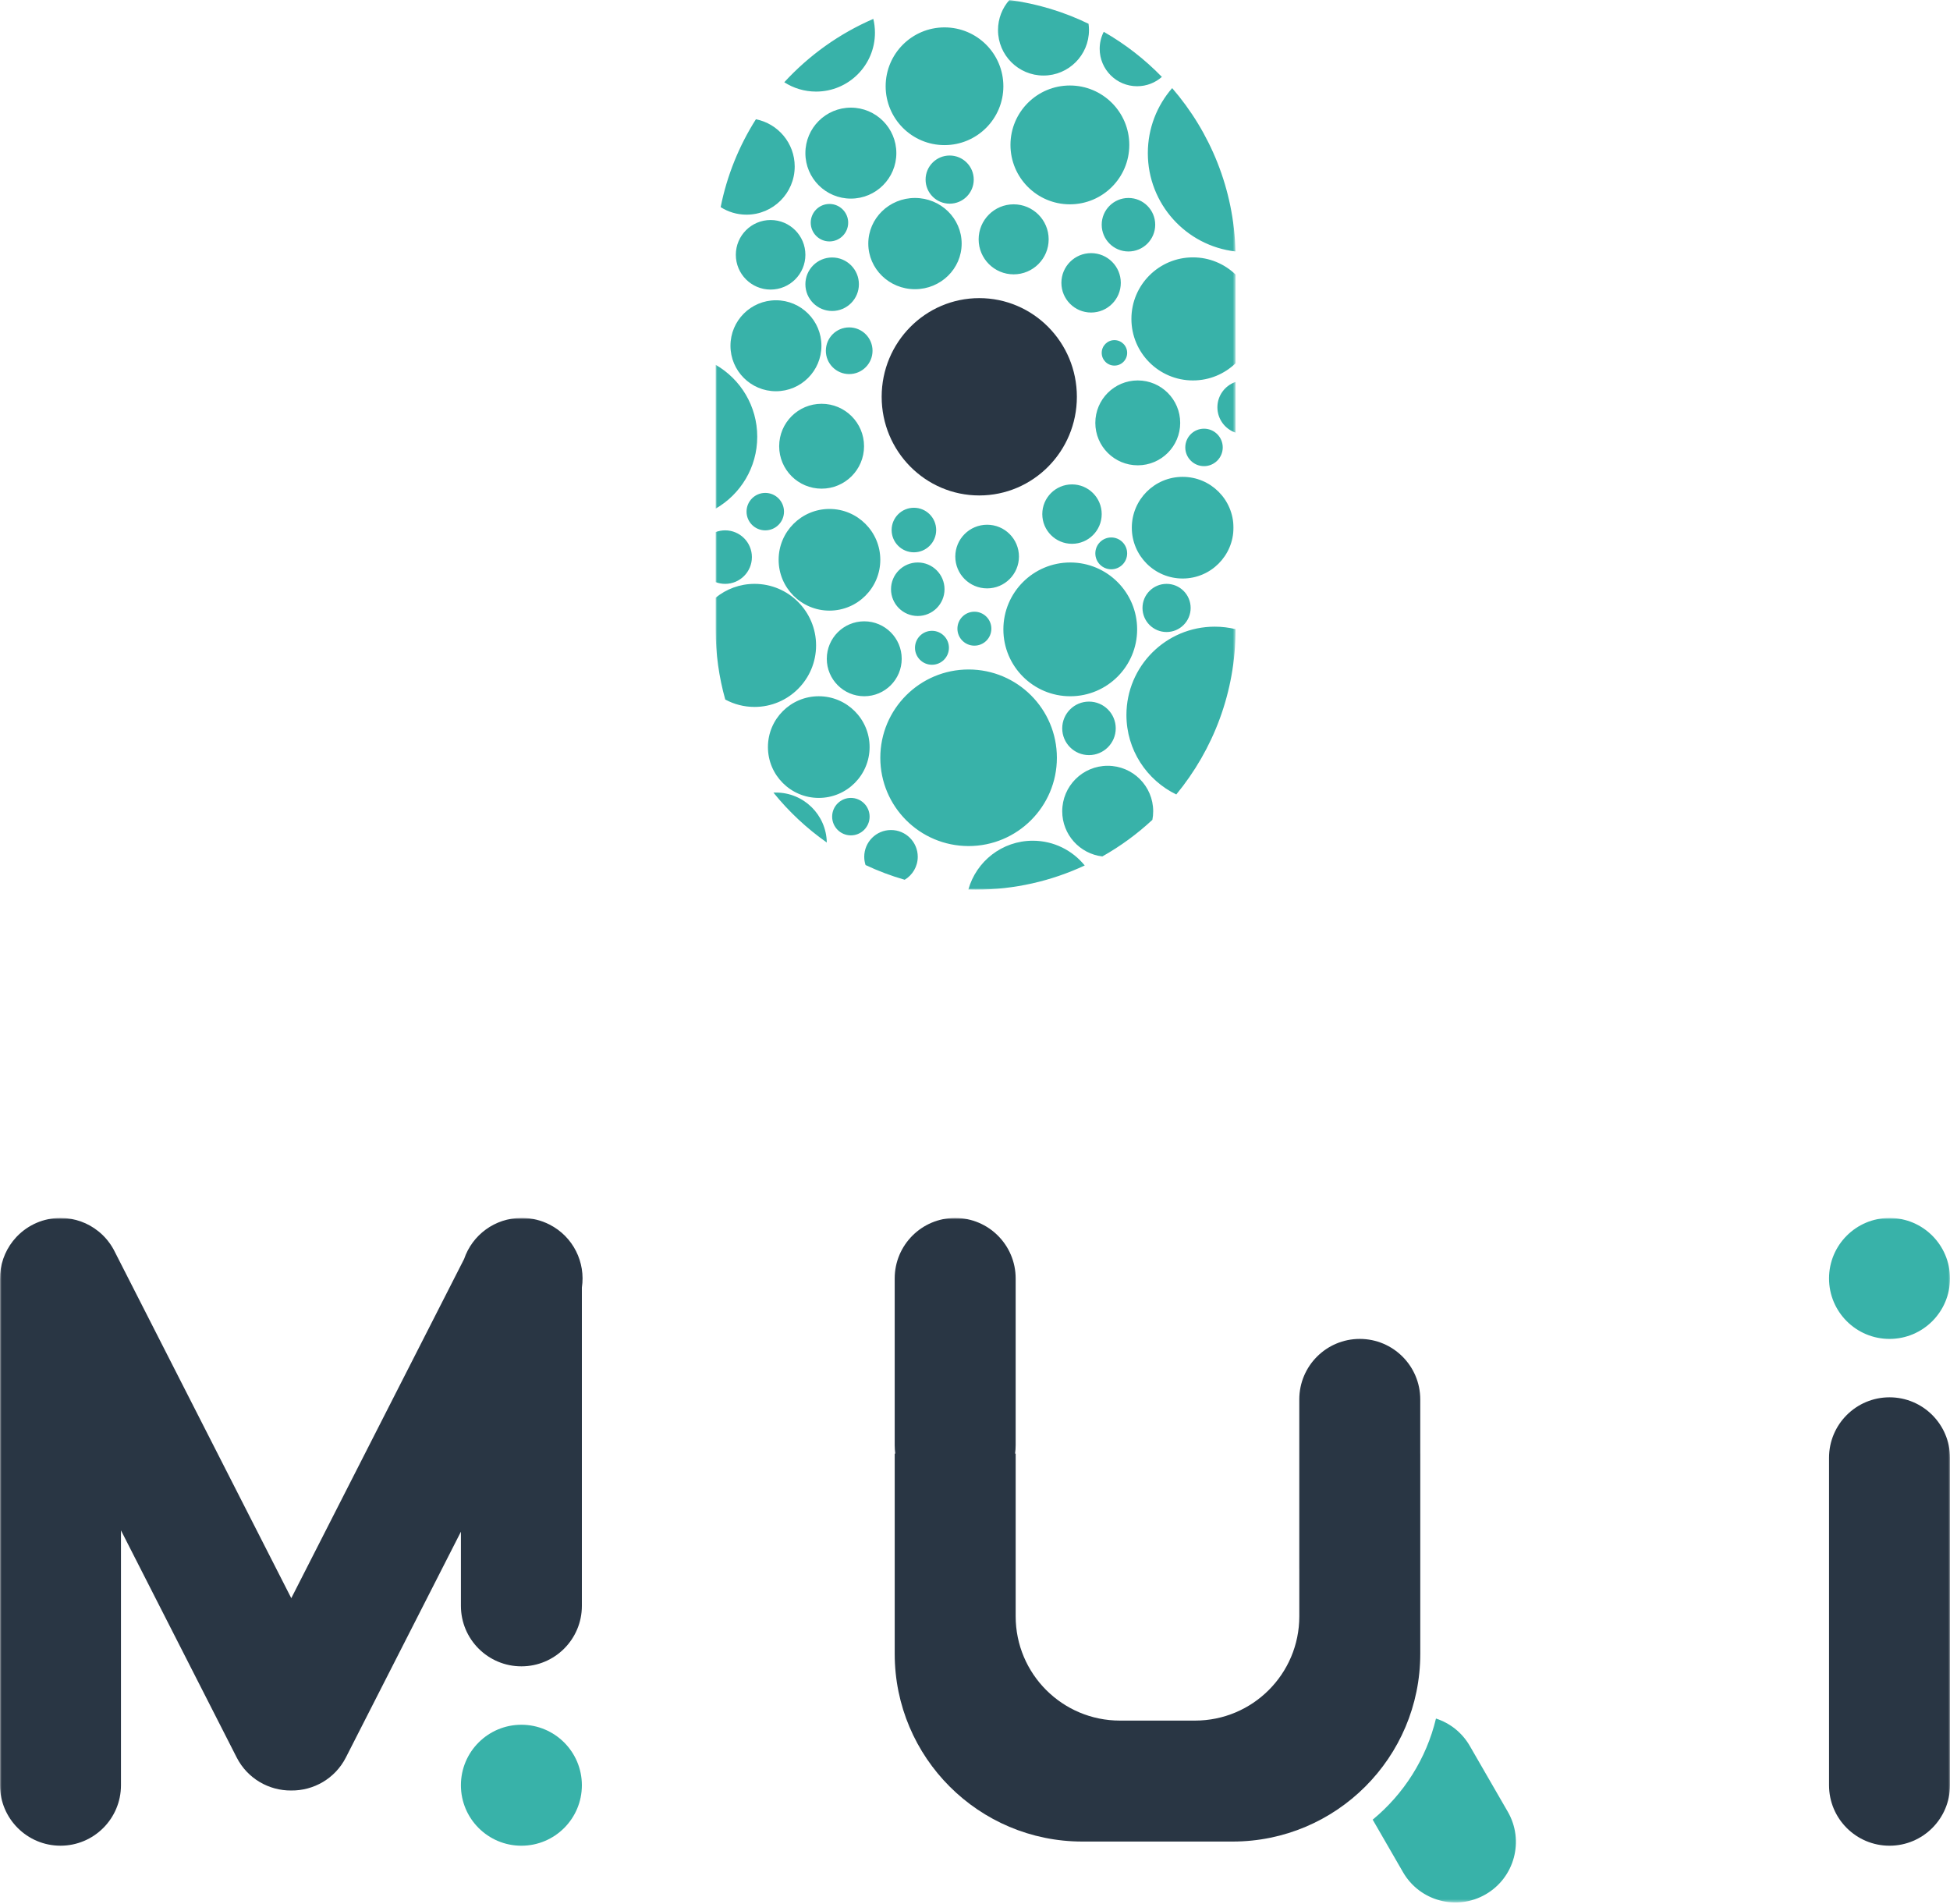 <svg width="594" height="580" viewBox="0 0 594 580" fill="none" xmlns="http://www.w3.org/2000/svg">
<g clip-path="url(#clip0_124_39)">
<mask id="mask0_124_39" style="mask-type:luminance" maskUnits="userSpaceOnUse" x="0" y="371" width="594" height="209">
<path d="M594 371H0V579.515H594V371Z" fill="white"/>
</mask>
<g mask="url(#mask0_124_39)">
<path d="M557.151 543.803C557.151 553.978 565.4 562.227 575.575 562.227C585.75 562.227 593.998 553.978 593.998 543.803V444.062C593.998 433.887 585.75 425.639 575.575 425.639C565.4 425.639 557.151 433.887 557.151 444.062V543.803Z" fill="#293644"/>
<path d="M557.151 389.427C557.151 399.603 565.4 407.851 575.575 407.851C585.75 407.851 593.998 399.603 593.998 389.427C593.998 379.252 585.75 371.004 575.575 371.004C565.4 371.004 557.151 379.252 557.151 389.427Z" fill="#38B2A9"/>
<path d="M0.051 388.058C0.367 383.757 2.159 379.867 4.922 376.891L4.927 376.885C5.027 376.778 5.128 376.672 5.23 376.567L5.242 376.555C8.587 373.129 13.257 371.001 18.424 371.001C22.783 371.001 26.787 372.514 29.942 375.045L29.961 375.061C30.058 375.139 30.155 375.218 30.251 375.298L30.364 375.393L30.56 375.563L30.738 375.721L30.868 375.838C30.944 375.907 31.019 375.978 31.093 376.048L31.171 376.122C31.256 376.203 31.34 376.285 31.422 376.368L31.482 376.428C31.566 376.511 31.649 376.596 31.73 376.682L31.796 376.75C31.872 376.83 31.948 376.911 32.022 376.993L32.125 377.106L32.298 377.302L32.453 377.481L32.575 377.625C32.641 377.703 32.706 377.783 32.77 377.863L32.847 377.959C33.707 379.039 34.447 380.216 35.05 381.473L88.729 486.825L141.374 383.504C143.839 376.233 150.721 371 158.826 371C158.993 371 159.16 371.002 159.326 371.007C162.049 371.048 164.805 371.695 167.395 373.015C174.655 376.714 178.411 384.565 177.249 392.201V489.164C177.249 499.339 169.001 507.588 158.826 507.588C148.65 507.588 140.402 499.339 140.402 489.164V466.573L105.361 535.345C102.074 541.796 95.509 545.48 88.729 545.407C81.949 545.481 75.384 541.797 72.097 535.345L36.849 466.168V543.8C36.849 553.975 28.601 562.223 18.426 562.223C8.251 562.223 0.002 553.975 0.002 543.8V389.63C-0.004 389.104 0.013 388.579 0.053 388.057L0.051 388.058Z" fill="#293644"/>
<path d="M177.248 543.804C177.248 533.629 168.999 525.381 158.824 525.381C148.649 525.381 140.4 533.629 140.4 543.804C140.4 553.979 148.649 562.228 158.824 562.228C168.999 562.228 177.248 553.979 177.248 543.804Z" fill="#38B2A9"/>
<path d="M395.784 426.274C395.784 416.099 404.032 407.85 414.207 407.85C424.382 407.85 432.631 416.099 432.631 426.274V442.794H432.636V503.783C432.636 535.36 407.037 560.959 375.46 560.959H329.719C298.141 560.959 272.542 535.36 272.542 503.783V442.794H272.714C272.599 441.962 272.538 441.113 272.538 440.249V389.426C272.538 379.25 280.787 371.002 290.962 371.002C301.137 371.002 309.385 379.25 309.385 389.426V440.249C309.385 441.113 309.324 441.962 309.209 442.794H309.389V492.348C309.389 509.891 323.611 524.113 341.154 524.113H364.025C381.568 524.113 395.79 509.891 395.79 492.348V478.164C395.787 478.02 395.784 477.877 395.784 477.734V426.275V426.274Z" fill="#293644"/>
<path fill-rule="evenodd" clip-rule="evenodd" d="M418.141 554.288L427.385 570.3C432.472 579.112 443.74 582.131 452.552 577.043C461.364 571.956 464.383 560.688 459.296 551.876L447.71 531.81C445.334 527.695 441.611 524.843 437.419 523.49C434.48 535.772 427.578 546.513 418.141 554.288Z" fill="#38B2A9"/>
</g>
<mask id="mask1_124_39" style="mask-type:luminance" maskUnits="userSpaceOnUse" x="218" y="0" width="159" height="271">
<path d="M376.367 0H218V271H376.367V0Z" fill="white"/>
</mask>
<g mask="url(#mask1_124_39)">
<path d="M264.894 248.757C264.894 251.908 262.34 254.463 259.19 254.463C256.039 254.463 253.484 251.909 253.484 248.757C253.484 245.606 256.038 243.053 259.19 243.053C262.34 243.053 264.894 245.607 264.894 248.757ZM307.469 0C316.001 1.12 324.118 3.61 331.588 7.243C331.674 7.868 331.72 8.507 331.72 9.155C331.72 16.807 325.517 23.01 317.866 23.01C310.214 23.01 304.011 16.807 304.011 9.155C304.011 5.646 305.317 2.441 307.469 0ZM336.216 9.688C342.752 13.421 348.713 18.058 353.926 23.425C351.915 25.195 349.278 26.269 346.389 26.269C340.088 26.269 334.98 21.16 334.98 14.859C334.98 12.998 335.425 11.241 336.216 9.688ZM357.061 26.84C368.687 40.283 375.888 57.643 376.344 76.597C361.32 74.882 349.648 62.126 349.648 46.642C349.648 39.063 352.445 32.138 357.061 26.84ZM376.368 83.622V110.664C373 113.898 368.427 115.887 363.388 115.887C353.036 115.887 344.644 107.495 344.644 97.143C344.644 86.791 353.036 78.399 363.388 78.399C368.427 78.399 373 80.388 376.368 83.622ZM376.368 116.35V131.788C373.153 130.696 370.839 127.653 370.839 124.069C370.839 120.485 373.153 117.442 376.368 116.35ZM376.368 191.647V191.817C376.368 210.821 369.583 228.319 358.314 242.003C349.326 237.65 343.127 228.442 343.127 217.785C343.127 202.932 355.168 190.891 370.021 190.891C372.208 190.891 374.332 191.154 376.368 191.647ZM351.031 249.736C346.423 254.024 341.309 257.773 335.79 260.879C328.909 260.07 323.57 254.219 323.57 247.121C323.57 239.469 329.773 233.267 337.424 233.267C345.076 233.267 351.279 239.469 351.279 247.121C351.279 248.015 351.193 248.889 351.031 249.736ZM330.424 263.635C320.303 268.356 309.038 271.001 297.184 271.001C296.447 271.001 295.712 270.989 294.978 270.968C297.378 262.388 305.254 256.094 314.601 256.094C320.988 256.094 326.689 259.034 330.424 263.635ZM275.581 267.986C271.462 266.81 267.479 265.302 263.659 263.501C263.402 262.708 263.262 261.862 263.262 260.984C263.262 256.483 266.911 252.834 271.412 252.834C275.912 252.834 279.561 256.483 279.561 260.984C279.561 263.96 277.965 266.564 275.581 267.986ZM251.853 256.639C245.755 252.354 240.282 247.231 235.604 241.444C235.858 241.431 236.115 241.425 236.373 241.425C244.834 241.425 251.709 248.212 251.853 256.639ZM220.924 213.084C219.022 206.31 218.001 199.177 218.001 191.817V182.068C221.229 179.433 225.352 177.852 229.845 177.852C240.197 177.852 248.589 186.243 248.589 196.595C248.589 206.948 240.197 215.339 229.845 215.339C226.615 215.339 223.576 214.522 220.924 213.084ZM218.001 177.325V162.079C218.899 161.739 219.872 161.552 220.889 161.552C225.39 161.552 229.039 165.201 229.039 169.702C229.039 174.202 225.389 177.852 220.889 177.852C219.872 177.852 218.899 177.665 218.001 177.325ZM218.001 154.933V111.125C225.571 115.488 230.668 123.664 230.668 133.029C230.668 142.394 225.572 150.569 218.001 154.933ZM219.523 63.092C221.45 53.434 225.147 44.394 230.26 36.33C236.996 37.657 242.078 43.595 242.078 50.721C242.078 58.822 235.51 65.39 227.408 65.39C224.506 65.39 221.8 64.547 219.523 63.092ZM238.903 25.055C246.437 16.852 255.668 10.23 266.025 5.759C266.35 7.109 266.523 8.519 266.523 9.969C266.523 19.871 258.496 27.898 248.595 27.898C245.024 27.898 241.697 26.854 238.903 25.055ZM344 44.141C344 54.136 335.897 62.238 325.902 62.238C315.907 62.238 307.804 54.136 307.804 44.141C307.804 34.145 315.906 26.043 325.902 26.043C335.897 26.043 344 34.145 344 44.141ZM305.641 26.273C305.641 36.176 297.614 44.203 287.713 44.203C277.81 44.203 269.784 36.175 269.784 26.273C269.784 16.371 277.811 8.344 287.713 8.344C297.615 8.344 305.641 16.371 305.641 26.273ZM273.041 46.644C273.041 54.296 266.838 60.499 259.187 60.499C251.535 60.499 245.333 54.296 245.333 46.644C245.333 38.993 251.535 32.79 259.187 32.79C266.838 32.79 273.041 38.993 273.041 46.644ZM258.369 67.835C258.369 70.986 255.815 73.54 252.664 73.54C249.513 73.54 246.959 70.986 246.959 67.835C246.959 64.684 249.513 62.13 252.664 62.13C255.815 62.13 258.369 64.683 258.369 67.835ZM245.334 77.616C245.334 83.466 240.59 88.21 234.74 88.21C228.888 88.21 224.145 83.466 224.145 77.616C224.145 71.764 228.889 67.021 234.74 67.021C240.591 67.021 245.334 71.764 245.334 77.616ZM292.934 74.199C292.934 81.873 286.568 88.095 278.714 88.095C270.862 88.095 264.495 81.874 264.495 74.199C264.495 66.524 270.861 60.302 278.714 60.302C286.567 60.302 292.934 66.524 292.934 74.199ZM296.617 54.708C296.617 58.759 293.335 62.043 289.283 62.043C285.232 62.043 281.948 58.76 281.948 54.708C281.948 50.657 285.231 47.373 289.283 47.373C293.334 47.373 296.617 50.656 296.617 54.708ZM319.439 72.905C319.439 78.794 314.664 83.569 308.774 83.569C302.884 83.569 298.109 78.794 298.109 72.905C298.109 67.014 302.884 62.239 308.774 62.239C314.664 62.239 319.439 67.014 319.439 72.905ZM341.414 86.155C341.414 91.152 337.362 95.203 332.365 95.203C327.368 95.203 323.316 91.152 323.316 86.155C323.316 81.158 327.368 77.106 332.365 77.106C337.362 77.106 341.414 81.158 341.414 86.155ZM351.895 68.452C351.895 72.953 348.246 76.602 343.745 76.602C339.245 76.602 335.596 72.953 335.596 68.452C335.596 63.952 339.245 60.303 343.745 60.303C348.246 60.303 351.895 63.952 351.895 68.452ZM359.506 128.814C359.506 135.953 353.719 141.74 346.58 141.74C339.44 141.74 333.653 135.952 333.653 128.814C333.653 121.674 339.441 115.887 346.58 115.887C353.719 115.887 359.506 121.675 359.506 128.814ZM372.465 136.288C372.465 139.439 369.911 141.993 366.76 141.993C363.61 141.993 361.056 139.439 361.056 136.288C361.056 133.137 363.61 130.584 366.76 130.584C369.911 130.584 372.465 133.137 372.465 136.288ZM343.352 107.486C343.352 109.628 341.616 111.364 339.474 111.364C337.333 111.364 335.596 109.628 335.596 107.486C335.596 105.344 337.333 103.608 339.474 103.608C341.616 103.608 343.352 105.344 343.352 107.486ZM261.633 86.581C261.633 91.081 257.983 94.73 253.483 94.73C248.982 94.73 245.333 91.081 245.333 86.581C245.333 82.079 248.982 78.431 253.483 78.431C257.983 78.431 261.633 82.08 261.633 86.581ZM265.786 106.84C265.786 110.767 262.603 113.95 258.676 113.95C254.75 113.95 251.566 110.767 251.566 106.84C251.566 102.913 254.749 99.73 258.676 99.73C262.603 99.73 265.786 102.914 265.786 106.84ZM250.221 105.322C250.221 112.973 244.018 119.176 236.366 119.176C228.715 119.176 222.512 112.973 222.512 105.322C222.512 97.671 228.715 91.468 236.366 91.468C244.018 91.468 250.221 97.671 250.221 105.322ZM263.201 135.924C263.201 143.063 257.414 148.851 250.275 148.851C243.135 148.851 237.348 143.063 237.348 135.924C237.348 128.784 243.136 122.997 250.275 122.997C257.414 122.997 263.201 128.785 263.201 135.924ZM268.152 170.518C268.152 179.07 261.219 186.003 252.667 186.003C244.116 186.003 237.183 179.07 237.183 170.518C237.183 161.967 244.116 155.034 252.667 155.034C261.219 155.034 268.152 161.967 268.152 170.518ZM238.818 155.848C238.818 158.999 236.264 161.553 233.113 161.553C229.962 161.553 227.409 158.999 227.409 155.848C227.409 152.697 229.962 150.144 233.113 150.144C236.264 150.144 238.818 152.698 238.818 155.848ZM285.176 161.454C285.176 165.202 282.137 168.241 278.39 168.241C274.642 168.241 271.603 165.202 271.603 161.454C271.603 157.707 274.642 154.668 278.39 154.668C282.138 154.668 285.176 157.707 285.176 161.454ZM287.716 179.488C287.716 183.988 284.067 187.637 279.567 187.637C275.066 187.637 271.417 183.988 271.417 179.488C271.417 174.987 275.066 171.338 279.567 171.338C284.068 171.338 287.716 174.987 287.716 179.488ZM310.388 169.534C310.388 174.889 306.047 179.229 300.693 179.229C295.338 179.229 290.998 174.889 290.998 169.534C290.998 164.18 295.338 159.839 300.693 159.839C306.047 159.839 310.388 164.18 310.388 169.534ZM335.596 156.602C335.596 161.599 331.544 165.65 326.547 165.65C321.55 165.65 317.498 161.599 317.498 156.602C317.498 151.604 321.549 147.553 326.547 147.553C331.544 147.553 335.596 151.604 335.596 156.602ZM375.736 160.739C375.736 169.29 368.804 176.223 360.252 176.223C351.7 176.223 344.767 169.29 344.767 160.739C344.767 152.187 351.699 145.255 360.252 145.255C368.803 145.255 375.736 152.187 375.736 160.739ZM343.349 168.565C343.349 171.243 341.179 173.413 338.501 173.413C335.824 173.413 333.654 171.243 333.654 168.565C333.654 165.888 335.824 163.718 338.501 163.718C341.179 163.718 343.349 165.888 343.349 168.565ZM362.691 185.187C362.691 189.238 359.407 192.522 355.356 192.522C351.305 192.522 348.021 189.237 348.021 185.187C348.021 181.136 351.305 177.852 355.356 177.852C359.407 177.852 362.691 181.135 362.691 185.187ZM346.391 191.714C346.391 202.966 337.27 212.088 326.017 212.088C314.765 212.088 305.643 202.967 305.643 191.714C305.643 180.46 314.764 171.339 326.017 171.339C337.27 171.339 346.391 180.461 346.391 191.714ZM301.985 191.505C301.985 194.361 299.67 196.676 296.815 196.676C293.959 196.676 291.645 194.36 291.645 191.505C291.645 188.65 293.96 186.334 296.815 186.334C299.671 186.334 301.985 188.649 301.985 191.505ZM289.059 197.325C289.059 200.18 286.744 202.495 283.889 202.495C281.033 202.495 278.718 200.18 278.718 197.325C278.718 194.469 281.034 192.154 283.889 192.154C286.745 192.154 289.059 194.47 289.059 197.325ZM274.673 200.672C274.673 206.973 269.565 212.081 263.264 212.081C256.962 212.081 251.855 206.972 251.855 200.672C251.855 194.37 256.963 189.262 263.264 189.262C269.565 189.262 274.673 194.37 274.673 200.672ZM321.943 230.826C321.943 245.678 309.902 257.72 295.05 257.72C280.197 257.72 268.155 245.679 268.155 230.826C268.155 215.973 280.196 203.932 295.05 203.932C309.902 203.932 321.943 215.972 321.943 230.826ZM339.87 221.866C339.87 226.367 336.22 230.016 331.72 230.016C327.219 230.016 323.57 226.367 323.57 221.866C323.57 217.366 327.219 213.716 331.72 213.716C336.221 213.716 339.87 217.366 339.87 221.866ZM264.893 227.57C264.893 236.121 257.96 243.054 249.409 243.054C240.857 243.054 233.925 236.121 233.925 227.57C233.925 219.018 240.857 212.086 249.409 212.086C257.96 212.086 264.893 219.018 264.893 227.57Z" fill="#38B2A9"/>
<path d="M328.032 120.866C328.032 137.466 314.721 150.921 298.301 150.921C281.88 150.921 268.569 137.465 268.569 120.866C268.569 104.268 281.881 90.812 298.301 90.812C314.721 90.812 328.032 104.268 328.032 120.866Z" fill="#293644"/>
</g>
</g>
<defs>
<clipPath id="clip0_124_39">
<rect width="594" height="580" fill="white"/>
</clipPath>
</defs>
</svg>
